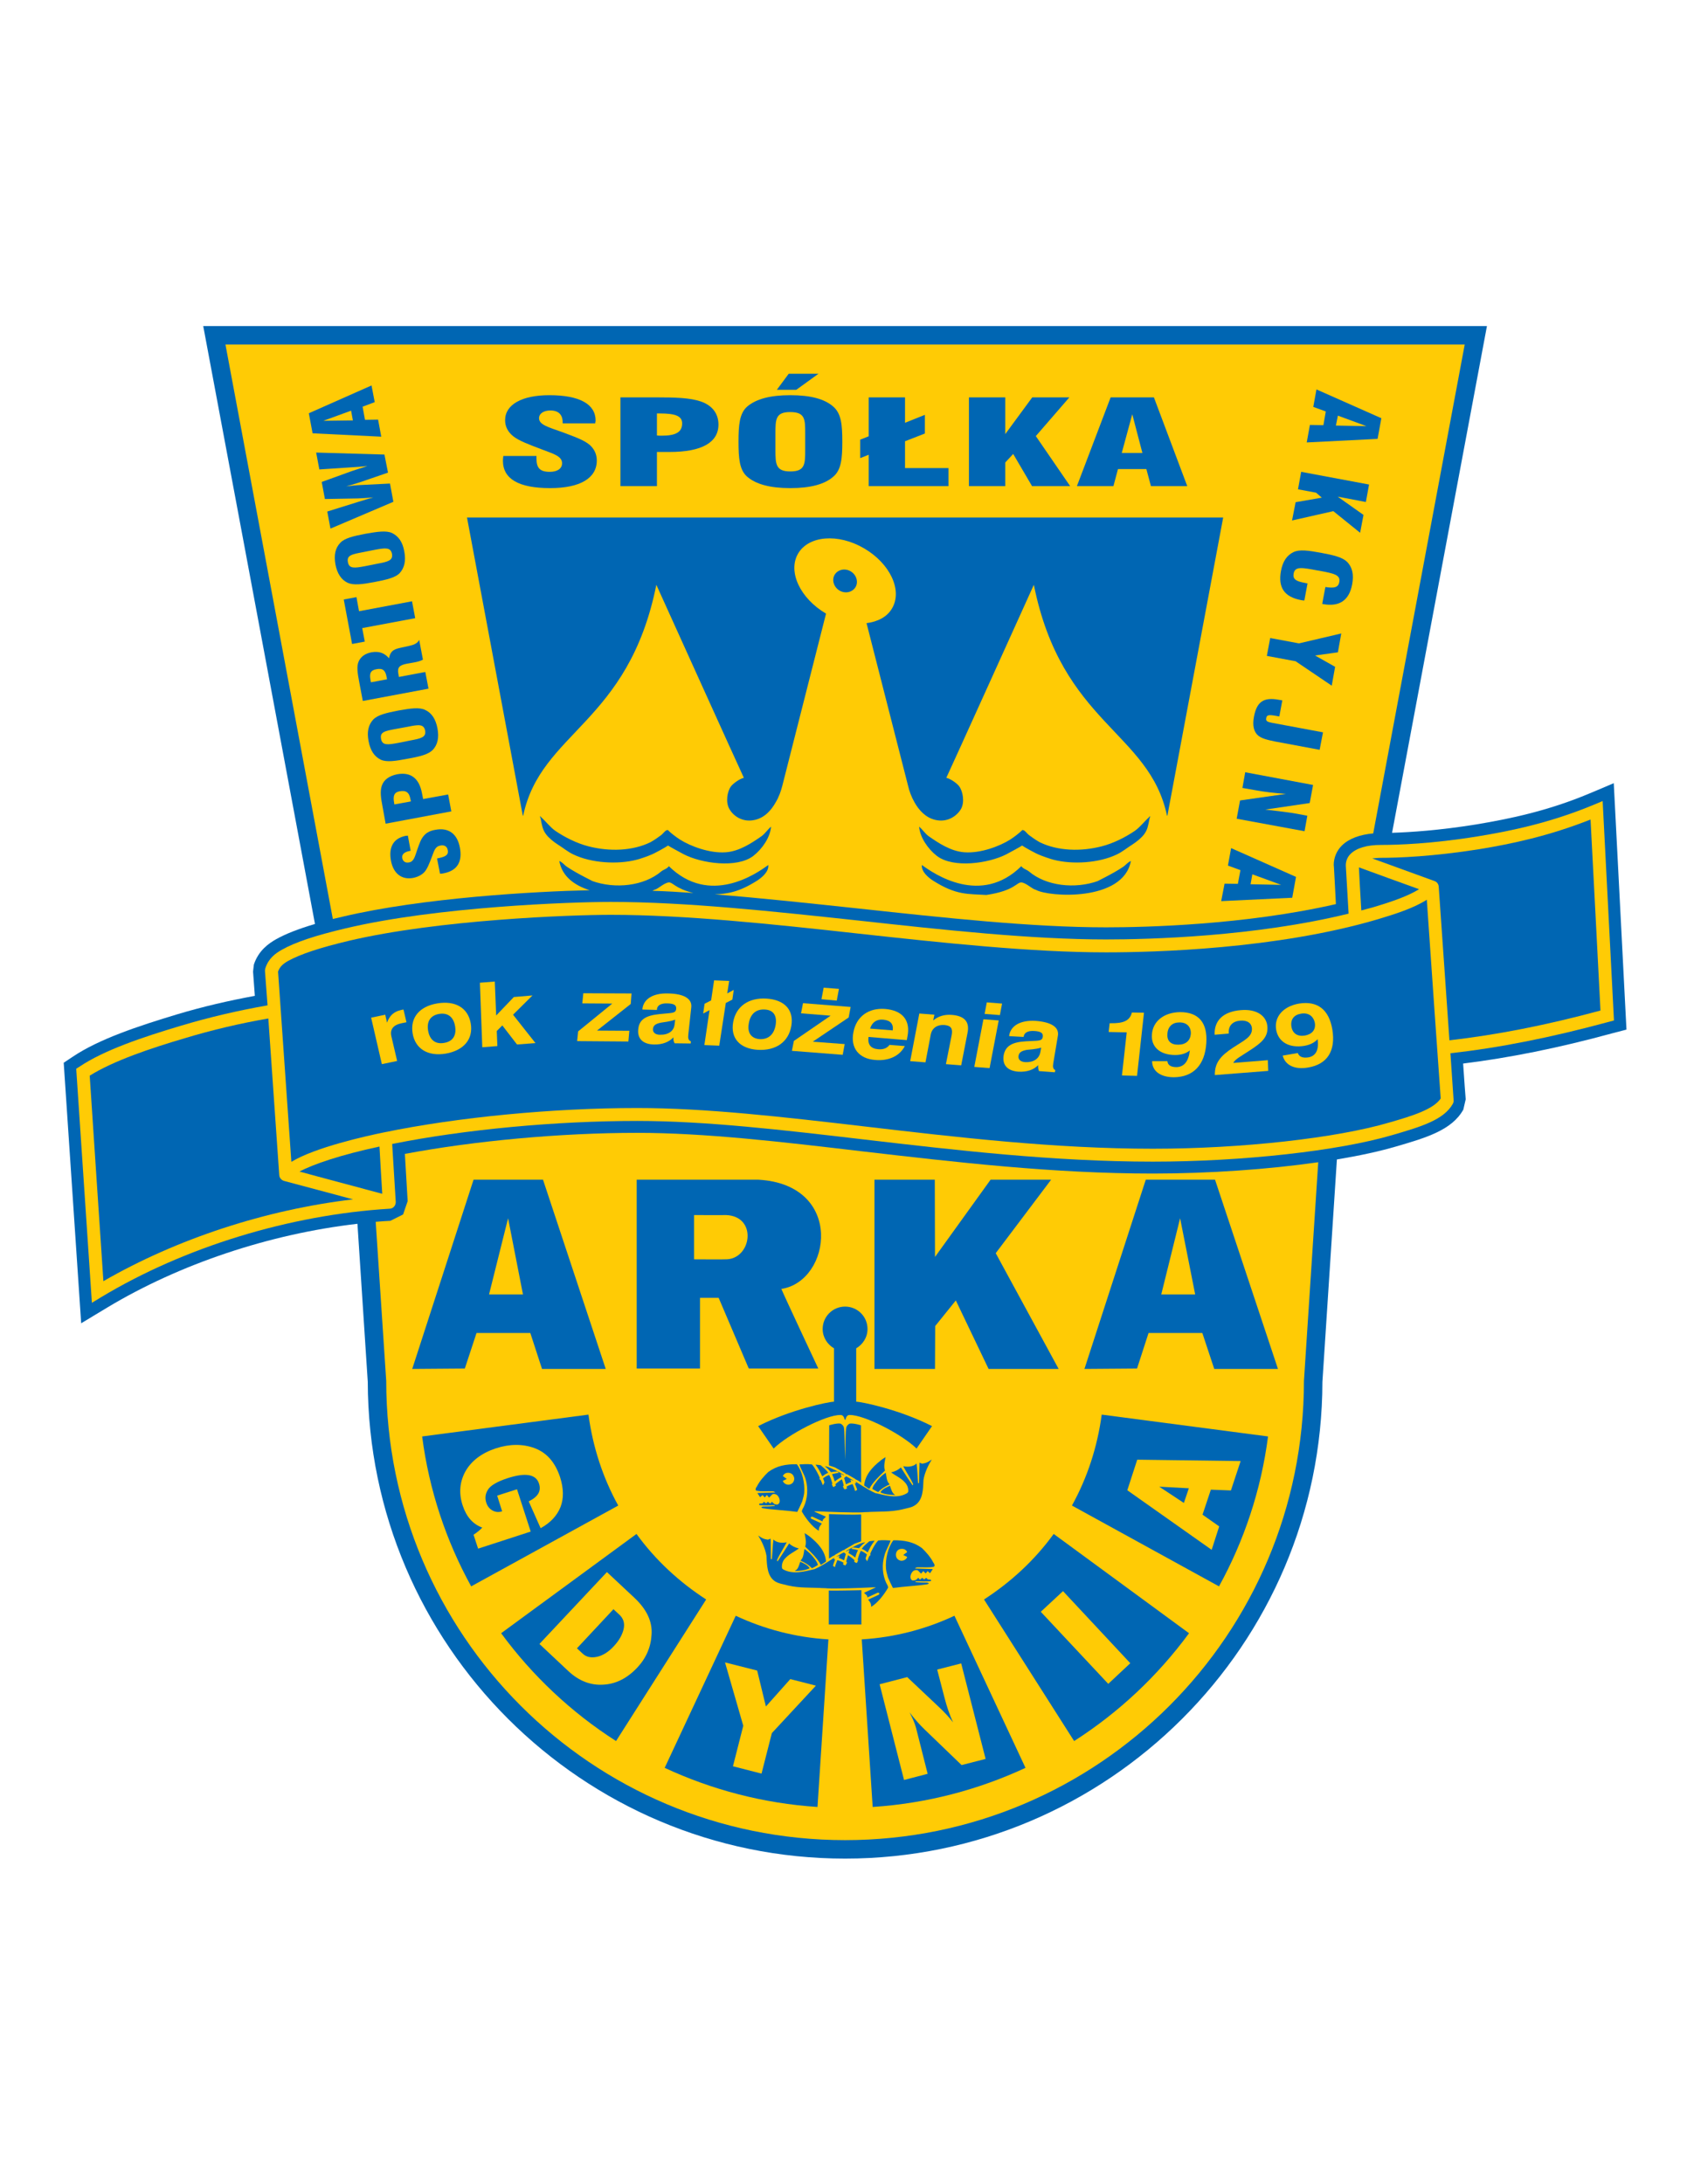 <?xml version="1.0" encoding="iso-8859-1"?>
<!-- Generator: Adobe Illustrator 24.0.1, SVG Export Plug-In . SVG Version: 6.00 Build 0)  -->
<svg version="1.1" id="Layer_1" xmlns="http://www.w3.org/2000/svg" xmlns:xlink="http://www.w3.org/1999/xlink" x="0px" y="0px"
	 viewBox="0 0 612 792" style="enable-background:new 0 0 612 792;" xml:space="preserve">
<path style="fill:#0066B3;" d="M590.04,373.336l-4.608-89.352l-5.76,2.448l-3.096,1.296c-15.408,6.48-29.52,9.288-41.184,11.232
	c-13.392,2.16-23.832,2.808-30.384,3.024c15.336-81.864,34.416-183.744,34.416-183.744H73.728c0,0,24.84,132.552,40.536,216.792
	c-6.048,1.8-10.656,3.6-14.112,5.544c-2.664,1.512-6.408,4.104-8.064,9.216l-0.288,2.52c0,0,0.36,5.04,0.648,8.784
	c-9.36,1.728-18.792,3.888-28.152,6.696c-14.112,4.248-28.44,9-37.944,15.408l-3.24,2.16l6.336,94.464l9.432-5.688
	c26.352-15.84,58.896-26.712,90.792-30.384c1.728,26.568,3.672,56.376,3.744,57.312c0.216,95.4,77.832,172.872,173.16,172.872
	c95.328,0,173.016-77.544,173.16-172.872c0.144-1.872,3.456-52.776,5.256-80.64c8.208-1.368,15.48-2.952,21.384-4.68
	c10.872-3.168,20.304-5.904,24.48-13.392l0.864-3.744c0,0-0.648-8.208-0.935-12.96c16.776-2.088,34.488-5.616,54-10.944
	L590.04,373.336z"/>
<path style="fill:#FFCB05;" d="M312.696,417.472c-29.304-3.456-57.024-6.696-81.504-6.696c-27.864,0-58.968,2.88-84.312,7.632
	c0.288,5.184,1.008,17.136,1.008,17.136l-1.656,4.824l-4.608,2.304c-1.728,0.072-3.528,0.216-5.328,0.36l3.816,57.672
	c0,92.016,74.52,166.536,166.464,166.536c91.944,0,166.464-74.52,166.464-166.536l5.184-79.272
	c-18.072,2.592-39.528,4.104-59.976,4.104C382.104,425.536,346.824,421.432,312.696,417.472z"/>
<path style="fill:#FFCB05;" d="M81.792,124.936l38.952,208.296c1.224-0.288,2.448-0.576,3.672-0.864
	c28.944-6.84,69.624-9.144,89.496-9.576c-5.472-1.728-10.008-4.968-11.016-10.584c1.152,0.432,1.872,1.512,2.88,2.16
	c3.816,2.592,10.08,5.472,8.928,5.04c8.568,3.096,19.008,1.8,25.128-3.384c0.864-0.72,2.232-1.008,2.808-1.944
	c14.76,14.472,31.68,2.808,36.072-0.432c0.288,2.376-2.304,4.536-3.96,5.616c-6.768,4.32-10.872,4.824-15.48,5.04
	c17.28,1.368,35.136,3.312,52.704,5.184c30.672,3.312,62.352,6.768,89.28,6.768c14.328,0,50.4-0.864,83.376-8.424
	c-0.216-4.536-0.72-13.464-0.72-13.464c0-0.288-0.072-0.504-0.072-0.72c0-2.664,1.08-5.184,2.952-7.056
	c2.592-2.52,6.48-3.96,11.376-4.392l33.192-177.264H81.792z"/>
<path style="fill:#FFCB05;" d="M242.496,319.984c-1.8,0.288-3.744,2.376-5.112,2.664c-0.216,0.144-0.504,0.216-0.72,0.36
	c4.824,0.144,9.792,0.432,14.832,0.792C244.656,322.072,244.08,319.768,242.496,319.984z"/>
<path style="fill:#0066B3;" d="M312.624,594.448l3.96,60.768c19.728-1.296,38.376-6.264,55.44-14.184l-25.776-55.152
	C335.952,590.704,324.576,593.728,312.624,594.448z"/>
<path style="fill:#0066B3;" d="M230.904,556.216l-49.104,36c11.376,15.48,25.488,28.728,41.688,39.096l32.688-51.336
	C246.384,573.64,237.744,565.648,230.904,556.216z"/>
<path style="fill:#0066B3;" d="M356.976,579.976l32.688,51.336c16.2-10.368,30.312-23.616,41.688-39.096l-49.104-36
	C375.408,565.648,366.768,573.64,356.976,579.976z"/>
<path style="fill:#0066B3;" d="M399.672,512.944c-1.584,11.808-5.256,22.968-10.8,32.976l53.352,29.304
	c9.072-16.488,15.264-34.848,17.784-54.36L399.672,512.944z"/>
<path style="fill:#0066B3;" d="M266.904,585.88l-25.776,55.152c17.064,7.92,35.712,12.888,55.44,14.184l3.96-60.768
	C288.576,593.728,277.2,590.704,266.904,585.88z"/>
<path style="fill:#0066B3;" d="M213.48,512.944l-60.336,7.921c2.52,19.512,8.712,37.871,17.784,54.36l53.352-29.304
	C218.736,535.912,215.064,524.752,213.48,512.944z"/>
<path style="fill:#0066B3;" d="M216.504,166.984c0-2.304-0.936-4.176-2.52-5.616c-2.16-1.872-5.832-3.096-10.224-4.752
	c-4.824-1.728-8.208-2.592-8.208-4.968c0-1.728,1.728-2.808,4.104-2.808c2.952,0,4.464,1.512,4.464,4.32v0.36h11.808
	c0-0.36,0.144-0.648,0.144-1.008c0-5.976-5.832-9.216-16.776-9.216c-9.936,0-16.056,3.384-16.056,9.072
	c0,2.304,1.008,4.248,2.88,5.76c2.016,1.656,5.688,3.024,10.44,4.824c4.32,1.656,7.344,2.448,7.344,5.04
	c0,1.944-1.728,3.096-4.464,3.096c-3.672,0-4.824-1.512-4.824-4.824v-0.936h-12.024c-0.072,0.576-0.144,1.224-0.144,1.728
	c0,6.624,5.76,9.936,17.136,9.936C210.456,176.992,216.504,173.392,216.504,166.984z"/>
<path style="fill:#0066B3;" d="M254.304,145.6c-3.96-1.368-9.288-1.512-16.344-1.512h-12.888v32.184h13.248v-12.384h4.608
	c11.664,0,17.712-3.456,17.712-9.936C260.64,149.992,258.408,147.04,254.304,145.6L254.304,145.6z M240.048,157.984
	c-0.576,0-1.152,0-1.728-0.072v-7.992h1.08c5.616,0,8.064,0.936,8.064,3.6C247.464,156.616,245.304,157.984,240.048,157.984z"/>
<polygon style="fill:#0066B3;" points="296.928,135.52 286.128,135.52 281.808,141.352 288.864,141.352 "/>
<path style="fill:#0066B3;" d="M302.328,147.472c-3.168-2.808-8.28-4.176-15.624-4.176c-7.272,0-12.456,1.368-15.696,4.176
	c-2.736,2.448-3.096,6.624-3.096,12.672c0,6.12,0.36,10.224,3.096,12.672c3.24,2.808,8.424,4.176,15.696,4.176
	s12.456-1.368,15.624-4.176c2.88-2.448,3.24-6.624,3.24-12.672C305.568,154.096,305.208,149.992,302.328,147.472L302.328,147.472z
	 M292.104,163.096c0,5.256-0.072,7.848-5.4,7.848c-5.256,0-5.4-2.592-5.4-7.848v-5.832c0-5.256,0.072-7.848,5.328-7.848
	c5.472,0,5.472,2.592,5.472,7.848V163.096z"/>
<polygon style="fill:#0066B3;" points="344.088,176.272 344.088,169.72 328.32,169.72 328.32,160 335.52,157.192 335.52,150.424 
	328.32,153.304 328.32,144.088 315.144,144.088 315.144,158.2 312.048,159.424 312.048,166.12 315.144,164.896 315.144,176.272 "/>
<polygon style="fill:#0066B3;" points="388.224,176.272 375.768,158.128 387.936,144.088 374.472,144.088 364.68,157.408 
	364.68,144.088 351.504,144.088 351.504,176.272 364.68,176.272 364.68,167.704 367.56,164.608 374.4,176.272 "/>
<path style="fill:#0066B3;" d="M418.608,144.088h-15.696l-12.24,32.184h13.248l1.656-6.192h10.296l1.656,6.192h13.176
	L418.608,144.088L418.608,144.088z M406.944,164.248l3.816-14.04l3.672,14.04H406.944z"/>
<path style="fill:#0066B3;" d="M196.992,427.768h-25.2l-22.248,68.616l19.08-0.144l4.248-12.888h19.512l4.248,13.032h23.112
	L196.992,427.768L196.992,427.768z M177.408,469.384l6.912-27.648l5.4,27.648H177.408z"/>
<path style="fill:#0066B3;" d="M275.184,427.768c0,0-11.088,0-22.104,0c-11.088,0-22.104,0-22.104,0v68.472h22.968v-25.632h6.768
	l10.8,25.344l0.216,0.288h25.128c0,0-12.816-27.288-13.392-28.872C301.608,464.632,306.432,429.568,275.184,427.768L275.184,427.768
	z M263.016,456.64c0,0.072-10.008,0-11.232,0v-16.056c0,0,11.52,0.072,11.52,0C275.04,440.944,272.664,456.928,263.016,456.64z"/>
<polygon style="fill:#0066B3;" points="359.352,427.768 339.192,455.776 339.12,427.768 317.232,427.768 317.232,496.384 
	339.192,496.384 339.264,480.832 346.752,471.544 358.632,496.384 384.048,496.384 361.224,454.408 381.312,427.768 "/>
<path style="fill:#0066B3;" d="M440.784,427.768h-25.128l-22.248,68.616l19.08-0.144l4.176-12.888h19.512l4.32,13.032h23.112
	L440.784,427.768L440.784,427.768z M421.272,469.384l6.84-27.648l5.472,27.648H421.272z"/>
<path style="fill:#FFCB05;" d="M585.504,370.024l-4.104-79.56l-3.096,1.296c-15.912,6.624-30.312,9.576-42.264,11.52
	c-16.848,2.736-29.232,3.096-35.064,3.096c-5.184,0-8.928,1.152-11.088,3.312c-1.152,1.152-1.728,2.736-1.656,4.32l1.008,17.28
	c-34.056,8.352-72.216,9.36-87.984,9.36c-27.144,0-58.968-3.456-89.712-6.84c-30.816-3.312-62.712-6.768-90-6.768
	c-14.472,0-63.072,1.728-96.12,9.576c-11.016,2.592-18.36,5.04-23.184,7.776c-2.304,1.296-4.824,3.096-5.976,6.696
	c-0.072,0.288-0.144,0.576-0.144,0.936l0.936,12.528c-10.368,1.8-20.952,4.248-31.536,7.416c-13.752,4.104-27.72,8.784-36.72,14.832
	l-1.152,0.72l5.688,84.888l3.312-2.016c30.24-18.216,68.4-29.88,104.688-32.112c0.648,0,1.224-0.288,1.656-0.792
	c0.36-0.432,0.576-1.008,0.576-1.656l-1.296-21.024c26.208-5.256,59.256-8.352,88.92-8.352c24.696,0,52.56,3.24,82.008,6.696
	c33.984,3.96,69.192,8.064,105.048,8.064c32.4,0,67.392-3.888,86.904-9.648c10.08-2.952,18.576-5.4,21.888-11.304
	c0.216-0.432,0.36-0.864,0.288-1.368l-1.152-16.992c17.712-1.944,36.432-5.688,57.456-11.376L585.504,370.024z"/>
<path style="fill:#0066B3;" d="M137.664,415.744c0.216,4.464,0.792,13.392,1.008,17.136c-6.84-1.872-23.256-6.192-30.024-8.064
	C113.472,422.224,123.48,418.768,137.664,415.744z"/>
<path style="fill:#0066B3;" d="M32.544,390.04c8.64-5.4,22.104-9.936,34.344-13.536c10.224-3.096,20.448-5.472,30.456-7.2
	l3.96,56.808c0.072,1.008,0.792,1.8,1.728,2.088l25.056,6.696c-31.68,3.744-63.864,14.256-90.576,29.664
	C37.08,458.008,32.688,392.776,32.544,390.04z"/>
<path style="fill:#0066B3;" d="M504,407.032c-19.296,5.688-53.712,9.504-85.752,9.504c-35.568,0-70.632-4.104-104.472-8.064
	c-29.592-3.456-57.6-6.696-82.584-6.696c-30.744,0-65.16,3.312-92.016,8.856c-6.336,1.296-24.84,5.4-33.48,10.656
	c-0.936-13.392-4.752-67.968-4.824-68.976c0.576-1.584,1.512-2.664,3.672-3.888c4.464-2.448,11.376-4.752,21.96-7.272
	c32.616-7.704,80.712-9.432,95.04-9.432c27.072,0,58.824,3.384,89.496,6.768c30.888,3.384,62.856,6.84,90.216,6.84
	c17.424,0,61.776-1.152,98.424-11.952c6.264-1.872,13.104-4.032,17.928-7.128c0.936,13.752,4.896,70.488,5.04,72.072
	C519.984,402.28,512.28,404.656,504,407.032z"/>
<path style="fill:#0066B3;" d="M492.984,314.512c5.112,1.872,16.56,6.048,21.816,7.92c-4.032,2.52-10.152,4.608-16.416,6.48
	c-1.512,0.432-3.024,0.792-4.536,1.224C493.416,323.008,493.056,316.672,492.984,314.512z"/>
<path style="fill:#0066B3;" d="M525.816,377.224l-3.888-55.728c-0.072-0.936-0.648-1.728-1.512-2.016l-22.608-8.208
	c0.936-0.072,2.016-0.216,3.168-0.216c5.976,0,18.648-0.432,35.856-3.168c11.448-1.872,25.128-4.753,40.176-10.728
	c0.288,5.688,3.456,65.808,3.6,69.264C560.664,371.824,542.736,375.28,525.816,377.224z"/>
<path style="fill:#FFCB05;" d="M147.456,370.672l-1.08-4.608c-0.288,0.072-0.504,0.072-0.792,0.144
	c-2.664,0.576-4.248,2.016-5.184,4.608l-0.648-2.88l-5.112,1.08l3.888,16.848l5.544-1.152l-2.088-8.928
	c-0.576-2.52,0.648-4.104,3.672-4.752L147.456,370.672z"/>
<path style="fill:#FFCB05;" d="M170.784,371.176c-0.936-5.688-5.544-8.424-12.096-7.344c-6.552,1.08-9.936,5.184-9,10.872
	c0.936,5.616,5.544,8.424,12.024,7.344C168.264,380.896,171.72,376.792,170.784,371.176L170.784,371.176z M161.136,378.16
	c-3.096,0.576-5.256-1.008-5.832-4.464c-0.576-3.384,0.936-5.544,4.032-6.048c3.096-0.504,5.184,1.08,5.76,4.464
	C165.672,375.496,164.232,377.656,161.136,378.16z"/>
<polygon style="fill:#FFCB05;" points="194.256,378.232 186.12,367.936 193.176,360.952 186.408,361.528 180,368.224 
	179.496,355.912 174.096,356.344 174.96,379.744 180.432,379.312 180.216,373.84 182.232,371.824 187.56,378.736 "/>
<polygon style="fill:#FFCB05;" points="227.952,377.656 228.312,373.768 216.576,373.696 228.816,364.048 229.104,360.232 
	211.608,360.16 211.248,363.832 222.12,363.904 209.736,373.984 209.376,377.512 "/>
<path style="fill:#FFCB05;" d="M249.696,375.136l1.08-9.864c0.36-3.096-2.592-4.968-8.496-5.04c-5.4-0.144-8.784,2.016-9.216,5.544
	v0.288l5.256,0.144v-0.288c0.144-1.368,1.44-2.16,3.744-2.088c2.376,0.072,3.384,0.576,3.24,2.016
	c-0.216,1.728-1.656,1.368-6.048,1.872c-4.968,0.504-7.344,1.944-7.704,5.4c-0.432,3.528,1.728,5.544,5.688,5.616
	c3.024,0.072,5.472-0.864,7.056-2.592c-0.072,0.792,0.072,1.512,0.432,2.16l5.832,0.072l0.072-0.792
	C249.696,377.224,249.552,376.432,249.696,375.136L249.696,375.136z M244.728,371.392c-0.216,2.448-2.232,3.888-5.328,3.816
	c-1.656,0-2.664-0.864-2.52-2.16c0.144-1.296,1.08-1.872,2.952-2.232c1.08-0.216,2.88-0.288,5.112-1.08L244.728,371.392z"/>
<polygon style="fill:#FFCB05;" points="265.68,362.464 266.184,358.936 263.808,360.232 264.528,355.696 259.056,355.48 
	257.976,362.752 255.6,363.976 255.096,367.504 257.4,366.28 255.528,378.952 260.928,379.168 263.304,363.688 "/>
<path style="fill:#FFCB05;" d="M278.136,362.104c-6.552-0.432-11.16,2.808-12.168,8.568c-1.008,5.832,2.448,9.576,8.928,10.008
	c6.552,0.36,11.16-2.808,12.168-8.64C288.072,366.28,284.688,362.536,278.136,362.104L278.136,362.104z M281.376,371.68
	c-0.576,3.456-2.664,5.256-5.76,5.112c-3.096-0.216-4.608-2.304-3.96-5.76c0.576-3.456,2.736-5.184,5.832-4.968
	C280.512,366.208,281.952,368.224,281.376,371.68z"/>
<polygon style="fill:#FFCB05;" points="303.552,362.824 304.344,358.576 298.8,358.144 298.008,362.32 "/>
<polygon style="fill:#FFCB05;" points="305.712,382.48 306.432,378.592 294.84,377.728 307.872,368.944 308.592,365.128 
	291.312,363.76 290.592,367.432 301.32,368.296 288,377.44 287.28,381.04 "/>
<path style="fill:#FFCB05;" d="M321.048,365.848c-5.976-0.432-10.368,2.736-11.448,8.424c-1.152,5.76,2.016,9.648,7.92,10.08
	c4.968,0.432,8.928-1.512,10.728-5.04l-5.544-0.432c-0.936,1.224-2.232,1.728-4.104,1.584c-2.736-0.216-3.888-1.728-3.528-4.464
	l13.896,1.152c0.072-0.432,0.144-0.864,0.216-1.224C330.408,369.952,327.384,366.352,321.048,365.848L321.048,365.848z
	 M315.648,372.976c0.72-2.304,2.376-3.456,4.752-3.24c2.592,0.216,3.816,1.584,3.456,3.888L315.648,372.976z"/>
<path style="fill:#FFCB05;" d="M348.696,386.296L351,374.488c0.792-3.96-1.08-6.12-5.688-6.48c-2.592-0.216-4.896,0.432-6.768,2.016
	l0.432-2.088l-5.472-0.432l-3.312,17.28l5.544,0.432l1.944-10.224c0.504-2.304,2.448-3.528,4.968-3.312
	c2.448,0.216,3.024,1.368,2.592,3.672l-2.088,10.512L348.696,386.296z"/>
<polygon style="fill:#FFCB05;" points="362.736,368.08 363.528,363.904 357.984,363.472 357.192,367.648 "/>
<polygon style="fill:#FFCB05;" points="358.992,387.304 362.304,370.024 356.76,369.592 353.448,386.872 "/>
<path style="fill:#FFCB05;" d="M383.76,375.64c0.576-3.096-2.232-5.04-8.136-5.472c-5.328-0.288-8.856,1.656-9.504,5.184v0.36
	l5.184,0.288l0.072-0.216c0.216-1.368,1.584-2.088,3.816-1.944c2.376,0.144,3.312,0.72,3.096,2.16
	c-0.288,1.656-1.728,1.296-6.12,1.584c-4.968,0.288-7.416,1.656-8.064,5.04c-0.576,3.6,1.368,5.688,5.4,5.976
	c3.024,0.144,5.472-0.648,7.128-2.376c-0.072,0.792,0,1.512,0.288,2.16l5.76,0.432l0.144-0.792c-0.864-0.432-0.936-1.224-0.72-2.52
	L383.76,375.64L383.76,375.64z M377.424,381.472c-0.432,2.448-2.52,3.816-5.544,3.672c-1.728-0.144-2.592-1.008-2.376-2.304
	c0.216-1.296,1.152-1.8,3.024-2.16c1.08-0.144,2.88-0.144,5.184-0.792L377.424,381.472z"/>
<path style="fill:#FFCB05;" d="M412.488,390.112l2.52-22.896l-4.392-0.072c-0.72,2.952-3.024,3.96-7.632,3.888h-0.432l-0.36,3.168
	l6.552,0.144l-1.728,15.624L412.488,390.112z"/>
<path style="fill:#FFCB05;" d="M428.112,367c-5.832,0.072-9.936,3.312-10.224,8.136c-0.36,4.536,3.024,7.416,8.424,7.416
	c2.232,0,3.96-0.576,5.328-1.656c-0.432,3.96-2.088,5.976-4.824,6.048c-2.088,0-3.168-0.72-3.312-2.16h-5.544
	c0,3.6,3.024,5.832,7.92,5.832c6.984-0.072,11.232-4.392,11.736-12.384C438.12,370.816,434.808,367,428.112,367L428.112,367z
	 M427.464,378.808c-2.664,0.072-4.176-1.368-3.96-3.888c0.144-2.664,1.8-4.176,4.32-4.176c2.664-0.072,4.32,1.584,4.176,4.176
	C431.784,377.368,430.128,378.808,427.464,378.808z"/>
<path style="fill:#FFCB05;" d="M459.792,372.544c-0.144-4.176-3.888-6.768-9.648-6.264c-6.264,0.504-9.72,3.672-9.504,8.928
	l5.112-0.432v-0.216c-0.144-2.664,1.44-4.248,4.176-4.464c2.592-0.216,4.176,0.936,4.248,2.952c0.072,2.952-2.808,4.176-6.768,6.768
	c-4.608,3.024-6.768,5.544-6.696,10.008l19.368-1.512l-0.144-3.888l-12.528,1.008c0.576-1.368,2.952-2.52,6.192-4.68
	C457.704,378.088,459.936,376.072,459.792,372.544z"/>
<path style="fill:#FFCB05;" d="M483.336,373.264c-1.224-7.2-5.4-10.44-12.096-9.36c-5.76,1.008-9.072,4.824-8.28,9.504
	c0.792,4.464,4.752,6.696,10.152,5.832c2.16-0.36,3.816-1.224,4.896-2.448c0.504,3.96-0.648,6.12-3.384,6.624
	c-2.088,0.288-3.312-0.216-3.816-1.584l-5.472,0.936c0.864,3.456,4.32,5.184,9.216,4.32
	C481.464,385.936,484.632,381.112,483.336,373.264L483.336,373.264z M473.4,375.496c-2.664,0.432-4.464-0.72-4.896-3.168
	c-0.432-2.592,0.864-4.32,3.384-4.752c2.664-0.504,4.608,0.792,5.112,3.384C477.36,373.336,476.064,374.992,473.4,375.496z"/>
<path style="fill:#0066B3;" d="M310.608,508.264v-19.368c2.376-1.368,4.104-3.96,4.104-6.984c0-4.536-3.672-8.136-8.136-8.136
	c-4.464,0-8.136,3.6-8.136,8.136c0,3.024,1.728,5.616,4.104,6.984v19.368c-1.8,0-15.696,2.808-27.504,8.856l5.616,8.136
	c5.184-5.112,18.936-12.24,24.192-12.168c1.512-0.072,1.44,1.8,1.728,1.8c0.288,0,0.216-1.872,1.728-1.8
	c5.256-0.072,19.008,7.056,24.192,12.168l5.616-8.136C326.304,511.072,312.408,508.264,310.608,508.264z"/>
<path style="fill:#0066B3;" d="M306.576,534.184c0.144,0.072,0.216,0.216,0.216,0.36c0.216-0.072,0.36-0.072,0.576,0.072l2.52,1.44
	l0.36,0.216c0.072,0.072,0.144,0.144,0.216,0.216c0.072,0,0.144,0,0.216,0.072l0.576,0.288c0,0,0.576,0.36,1.152,0.72l-0.072-20.736
	c0,0-2.376-0.792-3.96-0.648c-0.72,0.216-1.296,0.936-1.368,1.44c-0.288,0.864-0.288,7.704-0.432,11.664
	c-0.144-3.96-0.144-10.8-0.432-11.664c-0.072-0.504-0.648-1.224-1.368-1.44c-1.584-0.144-3.96,0.648-3.96,0.648l-0.072,14.544
	c1.008,0.36,2.16,0.72,2.16,0.72L306.576,534.184z"/>
<path style="fill:#0066B3;" d="M302.4,564.136c0.072-0.072,0.144-0.072,0.288-0.072c0.072-0.144,0.216-0.288,0.36-0.36l2.664-1.512
	c0.216-0.144,0.36-0.144,0.576-0.072c0-0.144,0.072-0.288,0.288-0.36l3.6-2.088c0,0,0,0,0.072,0l2.16-0.792v-9.72
	c-2.592,0.144-8.352,0-11.664-0.144v16.128l1.08-0.72L302.4,564.136z"/>
<path style="fill:#0066B3;" d="M300.672,576.736v12.312h11.808v-12.456C309.168,576.664,303.48,576.808,300.672,576.736z"/>
<path style="fill:#0066B3;" d="M302.976,565.432l-0.576-0.144c0.144-0.144,0.288-0.36,0.36-0.504c-1.008,0.648-1.8,1.08-2.736,1.728
	c-1.368,0.864-2.88,1.728-4.464,2.448c-3.672,0.864-7.848,2.016-11.232,0.216c-0.36-0.144-0.648-0.432-0.648-0.72
	c-0.144-1.224,0.288-2.52,1.152-3.384c1.44-1.584,3.384-2.376,4.968-3.6c-1.296-0.288-2.52-0.864-3.528-1.8
	c-1.296,2.088-3.24,5.04-4.176,6.48c-0.216-0.216-0.216-0.072-0.216-0.432c0.648-1.656,2.304-4.176,3.528-6.48
	c-2.376,0.504-4.104-0.216-4.824-1.008c-0.288,1.944-0.36,4.896-0.576,7.128c-0.36,0.072-0.288,0-0.36-0.216
	c0-2.376-0.072-4.752-0.072-7.2l-1.008,0.36c-0.432-0.072-1.44-0.216-2.16-0.648c-0.576-0.288-0.864-0.576-1.368-0.864
	c1.152,1.8,2.592,4.68,3.024,7.416c0.144,3.384,0.216,7.416,3.24,9.288c0.864,0.504,1.944,0.792,2.664,0.936
	c5.184,1.44,8.064,1.152,13.464,1.368c0.216,0.072,2.592,0.072,2.592,0.144c2.952,0.216,13.896-0.216,14.832-0.288
	c0.432,0,3.312-0.216,2.736,0l-4.104,1.872c0.288,0.576,1.296,0.864,1.152,1.728l3.744-1.728c0.36,0,0.216,0,0.576,0.144
	c0.072,0.144,0,0.432-0.144,0.576l-3.888,1.8c0.576,0.648,1.224,1.44,1.08,2.592c2.376-1.296,4.896-4.68,6.192-6.984
	c-0.072-0.648-0.36-1.008-0.72-1.728c-1.368-2.952-1.584-6.624-0.648-9.792c0.504-2.088,1.728-3.744,2.232-5.544
	c-1.08-0.072-2.88-0.216-4.464,0c-1.224,1.224-2.664,4.104-2.952,4.968l0.216,0.216l-0.576,0.576l-0.72,1.8l-0.576-1.008
	c0.216-0.648,0.288-0.936,0.504-1.512c-0.576-0.432-1.224-0.936-2.232-1.296c-0.576,1.224-0.864,2.16-1.152,3.24l0.216,0.144
	l-0.432,1.008l-0.144-0.144l-0.072,0.216l-0.864-0.576l0.216-0.432c-0.36-0.432-1.872-1.584-2.376-1.872
	c-0.216,0.576-0.576,1.8-0.648,2.376l0.288,0.216l-0.36,0.864l-0.144-0.072l-0.072,0.36l-0.864-0.36
	c0-0.288,0.072-0.432,0.144-0.648c-0.648-0.432-1.44-0.72-2.232-0.936c-0.216,0.648-0.72,1.728-0.864,2.52l-0.72-0.432
	C302.328,567.016,302.616,566.44,302.976,565.432z"/>
<path style="fill:#0066B3;" d="M306.144,562.912c-0.864,0.36-2.088,1.152-2.88,1.656c0.072,0,1.368-0.504,1.368-0.432
	c-0.144,0.216-0.288,0.504-0.36,0.792c0.72,0.216,1.224,0.504,1.944,0.864c0.216-0.72,0.36-1.584,0.648-2.304
	C306.576,563.344,306.432,563.056,306.144,562.912z"/>
<path style="fill:#0066B3;" d="M310.536,560.392c-0.432,0.216-3.096,1.656-3.6,2.016c0.072-0.072,0,0.144,0.144,0.216l0.072-0.144
	l1.008-0.504l-0.36,1.152c0.864,0.504,1.728,1.008,2.448,1.656c0.288-1.008,0.576-1.872,1.008-2.664
	c-0.792-0.288-1.656-0.36-2.448-0.504l0.576-0.504c0.72,0.072,1.512,0.144,2.232,0.288c0.792-0.864,1.152-1.296,2.304-2.16
	C312.84,559.312,311.688,559.888,310.536,560.392z"/>
<path style="fill:#0066B3;" d="M323.928,575.8c3.744-0.504,10.224-0.935,11.736-1.224c1.584-0.144,1.584-0.648,0.504-0.72
	c-1.008,0-2.592,0-4.032-0.216c-0.143-0.072-0.072-0.144,0.072-0.288c1.8,0.072,3.456,0.144,5.184,0
	c0.36-0.072,0.432-0.072,0.36-0.432c-0.36-0.288-0.936-0.072-1.224-0.288l-0.504-0.504l-0.792,0.576l-0.648-0.576l-0.864,0.648
	l-0.576-0.648c-0.216,0.216-0.504,0.432-0.72,0.648c-0.216,0.216-1.224,0.432-1.584,0.216c-1.152-0.864-0.288-2.736,0.432-3.312
	c0.216-0.216,1.152-0.576,1.728-0.216l1.152,1.152l0.792-0.936l0.864,0.864l0.72-0.864l0.864,0.792l1.008-1.512l-6.48-0.216
	c0.288-0.288,0.576-0.504,1.512-0.432c1.152-0.072,3.456,0.216,5.328-0.216c0.504-0.216,0.216-1.08-0.144-1.44
	c-1.008-2.016-2.664-3.888-4.176-5.328c-3.024-2.232-6.408-2.88-10.368-2.808c-1.944,2.592-2.952,6.768-2.664,10.296
	c0.144,1.296,0.432,2.016,0.72,3.168C322.704,573.352,323.28,574.504,323.928,575.8z"/>
<path style="fill:#0066B3;" d="M288.432,569.68c1.656-0.072,3.6-0.216,5.256-1.008c0-0.144,0,0-0.072-0.216
	c-0.792-1.08-2.16-1.656-3.312-2.16c-0.432,1.224-0.72,2.736-1.944,3.312L288.432,569.68z"/>
<path style="fill:#0066B3;" d="M294.552,568.672c0.72-0.36,1.584-0.792,2.16-1.224c-0.216-0.792-0.576-1.368-1.008-1.944
	c-1.08-1.512-2.376-2.88-3.888-3.816c-0.216,1.152-0.288,3.024-1.224,3.96c-0.072,0.072-0.144,0.288-0.144,0.288
	C291.96,566.584,293.328,567.376,294.552,568.672z"/>
<path style="fill:#0066B3;" d="M299.664,566.224c-0.288-3.888-3.024-6.696-5.832-9c-0.648-0.504-1.296-0.936-1.944-1.296
	c0.216,1.296,0.792,3.312,0.216,4.896c2.16,2.088,4.392,4.176,5.688,6.624C298.656,566.944,297.504,567.592,299.664,566.224z"/>
<path style="fill:#0066B3;" d="M314.784,562.912c0.792-1.656,1.224-2.592,2.52-4.248c-0.864,0.072-1.224,0.072-1.944,0.216
	c-1.08,0.936-2.088,1.728-2.736,2.736C313.488,561.976,314.208,562.48,314.784,562.912z"/>
<path style="fill:#0066B3;" d="M310.104,537.928l0.576-0.216c-0.144-0.144-0.288-0.288-0.36-0.504c1.008,0.648,1.8,1.08,2.736,1.728
	c1.44,0.864,2.88,1.728,4.464,2.448c3.672,0.864,7.848,2.088,11.232,0.216c0.36-0.144,0.648-0.432,0.72-0.72
	c0.144-1.224-0.36-2.52-1.224-3.384c-1.368-1.584-3.384-2.376-4.968-3.6c1.296-0.288,2.52-0.864,3.528-1.8
	c1.296,2.088,3.24,5.04,4.248,6.48c0.144-0.144,0.144-0.072,0.216-0.432c-0.72-1.656-2.376-4.176-3.6-6.48
	c2.376,0.504,4.104-0.216,4.824-1.008c0.288,1.944,0.36,4.896,0.576,7.128c0.36,0.072,0.288,0,0.36-0.216
	c0-2.376,0.072-4.752,0.144-7.2l0.936,0.36c0.504-0.072,1.44-0.216,2.16-0.648c0.576-0.288,0.864-0.576,1.368-0.864
	c-1.152,1.8-2.592,4.68-3.024,7.416c-0.144,3.384-0.144,7.416-3.24,9.288c-0.864,0.576-1.944,0.792-2.592,0.936
	c-5.256,1.44-8.136,1.152-13.536,1.368c-0.144,0.072-2.592,0.072-2.592,0.144c-2.88,0.216-13.824-0.216-14.832-0.288
	c-0.432,0-3.312-0.216-2.736,0.072l4.104,1.8c-0.288,0.576-1.296,0.864-1.152,1.728l-3.744-1.728c-0.36,0-0.216,0-0.504,0.144
	c-0.144,0.144-0.072,0.432,0.072,0.576l3.888,1.8c-0.576,0.648-1.224,1.44-1.08,2.592c-2.376-1.296-4.896-4.68-6.192-6.984
	c0.072-0.648,0.36-1.008,0.72-1.728c1.368-2.88,1.584-6.624,0.72-9.792c-0.576-2.088-1.8-3.744-2.304-5.544
	c1.08-0.072,2.88-0.216,4.536,0c1.152,1.224,2.592,4.104,2.88,4.968l-0.216,0.216l0.576,0.576l0.72,1.8l0.576-1.008
	c-0.144-0.648-0.288-0.936-0.504-1.512c0.576-0.432,1.224-0.936,2.232-1.224c0.576,1.152,0.864,2.088,1.152,3.168l-0.216,0.144
	l0.432,1.008l0.144-0.072l0.072,0.144l0.864-0.576l-0.216-0.432c0.36-0.432,1.944-1.584,2.376-1.8
	c0.216,0.504,0.576,1.728,0.648,2.304l-0.288,0.216l0.36,0.864l0.144-0.072l0.072,0.36l0.936-0.36
	c-0.072-0.288-0.144-0.432-0.216-0.648c0.648-0.432,1.44-0.72,2.232-0.936c0.288,0.648,0.72,1.728,0.864,2.52l0.792-0.432
	C310.752,539.44,310.464,538.864,310.104,537.928z"/>
<path style="fill:#0066B3;" d="M307.008,535.336c0.792,0.432,2.016,1.152,2.808,1.656c-0.072,0-1.368-0.504-1.368-0.432
	c0.144,0.216,0.288,0.504,0.36,0.792c-0.648,0.216-1.152,0.504-1.944,0.864c-0.216-0.72-0.36-1.584-0.648-2.304
	C306.504,535.768,306.648,535.48,307.008,535.336z"/>
<path style="fill:#0066B3;" d="M302.544,532.888c0.504,0.144,3.096,1.584,3.6,1.944c-0.072-0.072,0,0.144-0.144,0.216l-0.072-0.144
	l-0.936-0.504l0.288,1.152c-0.864,0.504-1.728,1.008-2.448,1.656c-0.288-1.008-0.576-1.8-1.008-2.664
	c0.792-0.216,1.656-0.36,2.52-0.504l-0.648-0.504c-0.72,0.072-1.512,0.144-2.232,0.288c-0.792-0.864-1.152-1.296-2.232-2.16
	C300.24,531.736,301.392,532.312,302.544,532.888z"/>
<path style="fill:#0066B3;" d="M289.224,548.224C285.48,547.72,279,547.288,277.488,547c-1.584-0.144-1.584-0.648-0.504-0.72
	c1.008,0,2.592,0,4.032-0.216c0.144-0.072,0.072-0.144-0.072-0.288c-1.8,0.072-3.456,0.144-5.184,0
	c-0.36-0.072-0.432-0.072-0.36-0.432c0.36-0.287,0.864-0.072,1.224-0.216l0.504-0.576l0.792,0.576l0.648-0.576l0.864,0.648
	l0.576-0.648c0.216,0.216,0.504,0.432,0.72,0.648c0.216,0.288,1.224,0.504,1.584,0.216c1.152-0.864,0.288-2.736-0.432-3.312
	c-0.216-0.216-1.152-0.576-1.728-0.216L279,543.04l-0.792-0.936l-0.792,0.864l-0.792-0.864l-0.864,0.792l-1.008-1.512l6.48-0.216
	c-0.288-0.288-0.576-0.504-1.512-0.432c-1.152-0.072-3.456,0.216-5.328-0.216c-0.504-0.216-0.216-1.08,0.144-1.44
	c1.008-2.016,2.664-3.888,4.176-5.328c3.024-2.232,6.408-2.88,10.368-2.808c1.944,2.592,2.952,6.768,2.664,10.368
	c-0.144,1.224-0.432,1.944-0.72,3.096C290.448,545.776,289.872,546.928,289.224,548.224z"/>
<path style="fill:#0066B3;" d="M324.72,542.104c-1.656-0.072-3.6-0.144-5.256-0.936c0-0.216,0,0,0.072-0.288
	c0.792-1.08,2.16-1.584,3.312-2.16c0.432,1.224,0.72,2.736,1.944,3.384H324.72z"/>
<path style="fill:#0066B3;" d="M318.6,541.024c-0.72-0.288-1.584-0.792-2.16-1.152c0.216-0.792,0.576-1.44,1.008-1.944
	c1.08-1.585,2.376-2.952,3.888-3.888c0.216,1.152,0.288,3.024,1.224,3.96c0.072,0.144,0.144,0.288,0.144,0.288
	C321.192,538.936,319.824,539.728,318.6,541.024z"/>
<path style="fill:#0066B3;" d="M313.488,538.648c0.36-3.888,3.024-6.696,5.832-8.928c0.648-0.576,1.296-0.936,1.944-1.368
	c-0.216,1.296-0.792,3.312-0.216,4.896c-2.16,2.088-4.392,4.176-5.688,6.624C314.496,539.368,315.648,540.088,313.488,538.648z"/>
<path style="fill:#0066B3;" d="M298.296,535.336c-0.792-1.656-1.224-2.592-2.448-4.248c0.792,0.072,1.152,0.072,1.872,0.216
	c1.08,0.936,2.088,1.728,2.736,2.736C299.592,534.4,298.872,534.904,298.296,535.336z"/>
<path style="fill:#FFCB05;" d="M327.024,565.936c0.72,0,1.728-0.36,2.088-1.368l-1.44-0.72l1.44-1.08
	c-0.216-0.36-0.648-1.152-1.944-1.152c-1.584,0-2.16,1.224-2.16,2.16C325.008,565.072,325.944,565.864,327.024,565.936z"/>
<path style="fill:#FFCB05;" d="M286.056,538.36c-0.72,0-1.656-0.36-2.088-1.368l1.44-0.72l-1.44-1.08
	c0.288-0.36,0.648-1.152,1.944-1.152c1.584,0,2.16,1.224,2.232,2.16C288.072,537.568,287.136,538.288,286.056,538.36z"/>
<path style="fill:#FFCB05;" d="M203.184,535.624c-1.8-5.4-4.824-8.856-9.216-10.512c-4.32-1.584-9-1.584-14.112,0.072
	c-5.184,1.728-8.856,4.536-11.016,8.352c-2.088,3.816-2.448,7.92-1.008,12.312c1.368,4.176,3.744,6.84,7.128,8.064
	c-0.792,0.864-1.872,1.728-3.168,2.592l1.656,5.04l19.08-6.192l-4.968-15.336l-7.2,2.304l1.8,5.688
	c-1.296,0.432-2.52,0.288-3.6-0.36c-1.008-0.576-1.8-1.584-2.16-2.808c-0.504-1.584-0.36-3.096,0.576-4.608
	c0.864-1.512,3.24-2.952,7.2-4.248c6.48-2.088,10.296-1.44,11.376,2.016c0.864,2.664-0.36,4.752-3.744,6.408l4.32,9.72
	c3.528-1.944,5.904-4.464,7.2-7.632C204.552,543.328,204.48,539.728,203.184,535.624z"/>
<path style="fill:#FFCB05;" d="M230.256,579.472l-10.08-9.432l-24.48,26.064l10.584,9.936c3.744,3.456,7.92,5.112,12.528,4.824
	c4.608-0.216,8.712-2.304,12.384-6.192c3.24-3.456,4.968-7.488,5.184-12.096C236.664,587.896,234.576,583.576,230.256,579.472
	L230.256,579.472z M226.224,590.776c-0.504,2.088-1.656,4.104-3.456,6.048c-2.016,2.232-4.176,3.528-6.264,3.96
	c-2.088,0.432-3.816,0.072-5.112-1.152l-2.088-1.944l13.248-14.184l2.088,1.944C226.152,586.816,226.728,588.616,226.224,590.776z"
	/>
<polygon style="fill:#FFCB05;" points="286.704,608.848 277.848,618.784 274.68,605.752 263.016,602.8 269.64,625.768 
	265.896,640.456 276.264,643.12 280.008,628.432 295.992,611.224 "/>
<path style="fill:#FFCB05;" d="M348.84,640.024l8.712-2.232l-8.856-34.632l-8.712,2.232l2.664,10.224
	c0.792,3.096,1.8,6.12,3.096,8.928c-1.296-1.728-3.096-3.672-5.328-5.76l-11.304-10.656l-10.008,2.592l8.856,34.704l8.568-2.232
	l-4.248-16.776c-0.432-1.584-1.224-3.384-2.304-5.472c1.944,2.52,3.744,4.536,5.472,6.192L348.84,640.024z"/>
<polygon style="fill:#FFCB05;" points="385.632,576.952 377.568,584.44 402.048,610.576 410.04,603.088 "/>
<path style="fill:#FFCB05;" d="M446.544,540.448l3.528-10.656l-37.512-0.504l-3.6,11.088l30.6,21.6l2.736-8.496l-6.048-4.248
	l3.024-9.072L446.544,540.448L446.544,540.448z M429.48,544.984l-8.928-5.904l10.728,0.576L429.48,544.984z"/>
<path style="fill:#0066B3;" d="M166.824,307.312c-0.936-5.04-4.176-7.344-8.928-6.408c-1.728,0.288-3.024,0.936-3.888,1.872
	c-1.296,1.296-1.872,3.168-2.664,5.4c-0.864,2.52-1.224,4.248-2.952,4.536c-1.368,0.288-2.232-0.432-2.448-1.512
	c-0.288-1.368,0.72-2.304,2.808-2.664l0.216-0.072l-1.008-5.472c-0.216,0.072-0.504,0.072-0.72,0.072
	c-4.464,0.864-6.336,4.032-5.4,9.072c0.864,4.608,3.888,6.984,8.064,6.192c1.728-0.36,3.096-1.08,4.104-2.16
	c1.008-1.152,1.728-3.024,2.664-5.472c0.864-2.232,1.152-3.744,3.096-4.104c1.44-0.288,2.448,0.36,2.664,1.656
	c0.36,1.656-0.72,2.376-3.168,2.88l-0.72,0.144l1.08,5.544c0.432,0,0.936-0.072,1.296-0.144
	C165.816,315.736,167.832,312.568,166.824,307.312z"/>
<path style="fill:#0066B3;" d="M162.576,288.088l-9.072,1.656l-0.432-2.16c-1.008-5.4-4.104-7.704-8.928-6.84
	c-2.952,0.576-4.896,2.016-5.616,4.104c-0.72,2.088-0.36,4.536,0.288,7.848l1.08,5.976l23.832-4.464L162.576,288.088
	L162.576,288.088z M143.064,291.688l-0.072-0.504c-0.504-2.592,0-3.888,1.944-4.248c2.376-0.432,3.528,0.36,3.96,2.88
	c0.072,0.216,0.144,0.504,0.144,0.792L143.064,291.688z"/>
<path style="fill:#0066B3;" d="M158.688,264.04c-0.648-3.312-2.088-5.544-4.464-6.624c-2.088-1.008-5.184-0.576-9.648,0.216
	c-4.464,0.864-7.488,1.584-9.144,3.24c-1.8,1.944-2.376,4.464-1.728,7.848c0.648,3.456,2.088,5.616,4.464,6.768
	c2.088,0.936,5.184,0.504,9.648-0.36c4.536-0.792,7.56-1.584,9.144-3.168C158.76,270.088,159.336,267.496,158.688,264.04
	L158.688,264.04z M148.824,268.504l-4.32,0.864c-3.816,0.72-5.832,1.008-6.264-1.44c-0.504-2.52,1.44-2.88,5.328-3.6l4.32-0.792
	c3.888-0.792,5.832-1.08,6.336,1.368C154.656,267.352,152.712,267.784,148.824,268.504z"/>
<path style="fill:#0066B3;" d="M154.296,243.664l-9.576,1.8l-0.216-1.224c-0.432-2.304,0.504-3.096,3.24-3.6
	c0.648-0.144,1.44-0.216,2.448-0.432c1.224-0.216,2.304-0.504,3.24-1.008l-1.368-7.2c-0.864,1.872-2.952,2.016-6.048,2.736
	c-2.736,0.576-4.32,0.936-4.896,3.961c-1.656-1.944-3.672-2.664-6.408-2.16c-2.16,0.432-3.672,1.44-4.536,3.168
	c-0.864,1.8-0.504,4.176,0.144,7.632l1.296,6.84l23.832-4.464L154.296,243.664L154.296,243.664z M134.568,247.408
	c-0.072-0.288-0.144-0.576-0.144-0.792c-0.504-2.52,0.072-3.6,2.16-3.96c2.232-0.432,3.24,0.36,3.672,2.88
	c0.072,0.216,0.072,0.504,0.144,0.792L134.568,247.408z"/>
<polygon style="fill:#0066B3;" points="150.624,224.152 149.472,218.032 130.248,221.632 129.312,216.52 124.704,217.384 
	127.728,233.512 132.336,232.648 131.4,227.752 "/>
<path style="fill:#0066B3;" d="M146.664,199.96c-0.576-3.384-2.088-5.544-4.464-6.696c-2.088-0.936-5.184-0.504-9.648,0.288
	c-4.464,0.864-7.488,1.584-9.072,3.24c-1.872,1.944-2.376,4.464-1.8,7.848c0.648,3.384,2.16,5.616,4.464,6.696
	c2.088,0.936,5.184,0.576,9.72-0.288c4.464-0.864,7.488-1.584,9.072-3.168C146.736,205.936,147.312,203.344,146.664,199.96
	L146.664,199.96z M136.8,204.424l-4.32,0.864c-3.816,0.72-5.832,1.008-6.264-1.44c-0.504-2.52,1.512-2.88,5.328-3.6l4.32-0.864
	c3.888-0.72,5.832-1.008,6.336,1.44C142.632,203.272,140.688,203.704,136.8,204.424z"/>
<path style="fill:#0066B3;" d="M141.48,175.336l-10.08,0.504c-1.944,0.072-3.888,0.288-5.832,0.504
	c2.232-0.576,4.032-1.152,5.544-1.656l9.648-3.312l-1.296-6.552l-24.768-0.72l1.152,6.12l11.952-0.792
	c1.296-0.072,3.168-0.216,5.472-0.432c-2.592,0.864-4.392,1.368-5.4,1.728l-11.16,4.032l1.152,6.192l11.952-0.216
	c1.872-0.072,3.744-0.216,5.616-0.36c-1.584,0.432-3.384,0.936-5.4,1.584l-11.304,3.528l1.152,6.192l22.824-9.72L141.48,175.336z"/>
<path style="fill:#0066B3;" d="M137.16,152.152l-4.752,0.072l-0.864-4.752l4.392-1.656l-1.152-6.048l-22.752,10.08l1.368,7.272
	l24.912,1.224L137.16,152.152L137.16,152.152z M117.288,152.584l10.08-3.672l0.648,3.528L117.288,152.584z"/>
<path style="fill:#0066B3;" d="M445.464,313.864L450,315.52l-0.936,4.968l-4.824-0.072l-1.224,6.336l25.776-1.224l1.368-7.56
	l-23.544-10.44L445.464,313.864L445.464,313.864z M454.32,317.032l10.44,3.816l-11.088-0.216L454.32,317.032z"/>
<path style="fill:#0066B3;" d="M450.72,285.712l4.104,0.72c3.744,0.72,7.632,1.152,11.664,1.44l-16.632,2.376l-1.224,6.624
	l24.624,4.536l1.008-5.616l-3.816-0.72c-2.736-0.504-6.552-0.937-11.448-1.512l16.128-2.376l1.224-6.552l-24.624-4.608
	L450.72,285.712z"/>
<path style="fill:#0066B3;" d="M477.576,141.208l-1.152,6.336l4.536,1.656l-0.864,4.968l-4.896-0.072l-1.152,6.336l25.704-1.296
	l1.368-7.488L477.576,141.208L477.576,141.208z M484.632,154.312l0.72-3.6l10.368,3.816L484.632,154.312z"/>
<polygon style="fill:#0066B3;" points="460.8,231.352 459.576,237.832 470.016,239.776 483.12,248.632 484.344,241.792 
	477.072,237.688 485.352,236.536 486.576,229.696 471.24,233.296 "/>
<path style="fill:#0066B3;" d="M479.304,200.464c-4.68-0.864-7.848-1.296-10.008-0.288c-2.448,1.152-3.96,3.384-4.608,6.912
	c-1.08,6.048,1.296,9.36,7.272,10.512c0.432,0.072,0.792,0.144,1.224,0.144l1.152-6.192l-1.08-0.216
	c-3.096-0.576-4.32-1.296-3.96-3.384c0.504-2.664,3.024-2.16,8.784-1.08l0.504,0.072c5.4,1.008,7.776,1.512,7.272,4.104
	c-0.36,2.016-1.872,2.304-5.04,1.8l-1.152,6.12l0.288,0.072c5.904,1.08,9.504-1.296,10.584-7.2c0.648-3.456,0.072-6.12-1.8-8.064
	C487.08,202.12,483.984,201.328,479.304,200.464z"/>
<path style="fill:#0066B3;" d="M459.36,260.368c0.216-1.44,1.584-1.152,4.752-0.576l1.08-5.832
	c-0.432-0.072-0.864-0.144-1.296-0.216c-5.4-1.008-7.992,0.648-9,6.192c-0.576,3.096-0.072,5.4,1.512,6.768
	c1.296,1.08,3.312,1.584,6.12,2.16l16.2,3.024l1.224-6.336l-18.504-3.456C459.936,261.808,459.072,261.52,459.36,260.368z"/>
<polygon style="fill:#0066B3;" points="470.88,177.424 477.432,178.648 479.52,180.448 470.016,182.104 468.72,188.728 
	483.696,185.344 493.416,193.192 494.64,186.712 485.28,180.088 495.504,182.032 496.656,175.696 472.032,171.088 "/>
<path style="fill:#0066B3;" d="M231.12,311.704c0.936-0.216,4.248-1.368,4.968-1.728c1.224-0.432,5.616-2.88,6.264-3.384
	c0.576,0.432,4.752,2.664,5.688,3.168c6.408,3.313,19.296,5.184,25.272,0.576c3.24-2.52,6.12-6.768,6.408-10.584
	c-1.224,1.008-2.232,2.592-3.456,3.456c-3.528,2.448-7.992,5.472-12.96,5.832c-5.832,0.432-12.744-2.16-16.632-4.608
	c-1.44-0.936-3.24-2.304-4.248-3.312c-0.144-0.144-0.144-0.216-0.576-0.072c-0.576,0.144-1.44,1.368-1.944,1.728
	c-1.152,0.864-2.592,1.872-3.888,2.592c-6.552,3.24-15.048,3.456-22.536,1.512c-4.248-1.08-8.64-3.312-12.024-5.616
	c-2.016-1.44-3.456-3.456-5.256-5.04c-0.072-0.072,0-0.216-0.216-0.216c-0.216-0.072,0.144,0.792,0.144,0.792
	c0.504,2.592,0.72,4.032,1.944,5.689c1.008,1.368,2.736,2.736,4.176,3.672c1.872,1.152,3.744,2.736,5.76,3.672
	C214.416,312.928,224.064,313.576,231.12,311.704z"/>
<path style="fill:#0066B3;" d="M169.416,187.648l20.232,108.072c0,0.072,0.072,0.072,0.144,0.072
	c6.408-30.528,38.16-33.264,48.312-83.736c1.44,3.168,30.528,67.464,31.752,69.984c-1.8,0.432-4.032,2.232-4.68,3.096
	c-1.368,1.872-2.016,5.76-0.576,8.208c1.44,2.592,4.896,4.968,9.216,3.96c3.6-0.792,5.976-3.528,7.56-6.336
	c1.224-2.016,1.944-4.176,2.448-6.12l15.84-62.352c-9.36-5.472-13.968-15.192-10.152-21.744c3.816-6.552,14.544-7.416,23.904-1.944
	c9.432,5.472,14.04,15.192,10.224,21.744c-1.8,3.168-5.256,4.896-9.288,5.4l15.048,58.896c0.432,1.944,1.224,4.104,2.376,6.12
	c1.584,2.808,4.032,5.544,7.56,6.336c4.32,1.008,7.776-1.368,9.288-3.96c1.368-2.448,0.72-6.336-0.648-8.208
	c-0.576-0.864-2.88-2.664-4.68-3.096c1.224-2.52,30.312-66.816,31.752-69.984c10.152,50.472,41.904,53.208,48.312,83.736
	c0.072,0,0.144,0,0.144-0.072l20.232-108.072H169.416z"/>
<path style="fill:#0066B3;" d="M310.392,212.848c-1.152,1.944-3.744,2.52-5.832,1.296c-2.088-1.224-2.88-3.816-1.8-5.688
	c1.152-1.944,3.744-2.52,5.832-1.296C310.68,208.384,311.472,210.976,310.392,212.848z"/>
<path style="fill:#0066B3;" d="M382.032,311.704c-0.864-0.216-4.248-1.368-4.968-1.728c-1.224-0.432-5.616-2.88-6.264-3.384
	c-0.576,0.432-4.752,2.664-5.688,3.168c-6.408,3.313-19.296,5.184-25.272,0.576c-3.24-2.52-6.12-6.768-6.408-10.584
	c1.224,1.008,2.232,2.592,3.456,3.456c3.528,2.448,7.992,5.472,12.96,5.832c5.832,0.432,12.744-2.16,16.632-4.608
	c1.44-0.936,3.24-2.304,4.248-3.312c0.144-0.144,0.144-0.216,0.576-0.072c0.576,0.144,1.44,1.368,1.944,1.728
	c1.152,0.864,2.592,1.872,3.888,2.592c6.552,3.24,15.048,3.456,22.536,1.512c4.248-1.08,8.64-3.312,12.024-5.616
	c2.016-1.44,3.456-3.456,5.256-5.04c0.072-0.072,0-0.216,0.216-0.216c0.216-0.072-0.144,0.792-0.144,0.792
	c-0.504,2.592-0.72,4.032-1.944,5.689c-1.008,1.368-2.736,2.736-4.176,3.672c-1.872,1.152-3.744,2.736-5.76,3.672
	C398.736,312.928,389.088,313.576,382.032,311.704z"/>
<path style="fill:#0066B3;" d="M370.512,314.08c0.576,0.936,1.944,1.224,2.808,1.944c6.12,5.184,16.56,6.48,25.128,3.384
	c-1.152,0.432,5.112-2.448,8.928-5.04c1.008-0.648,1.728-1.728,2.88-2.16c-2.736,14.832-29.808,13.104-34.488,10.44
	c-1.368-0.288-3.312-2.376-5.112-2.664c-1.872-0.216-2.304,2.952-12.816,4.536c-6.624-0.432-10.872,0.216-19.44-5.256
	c-1.656-1.08-4.248-3.24-3.96-5.616C338.832,316.888,355.824,328.552,370.512,314.08z"/>
</svg>
